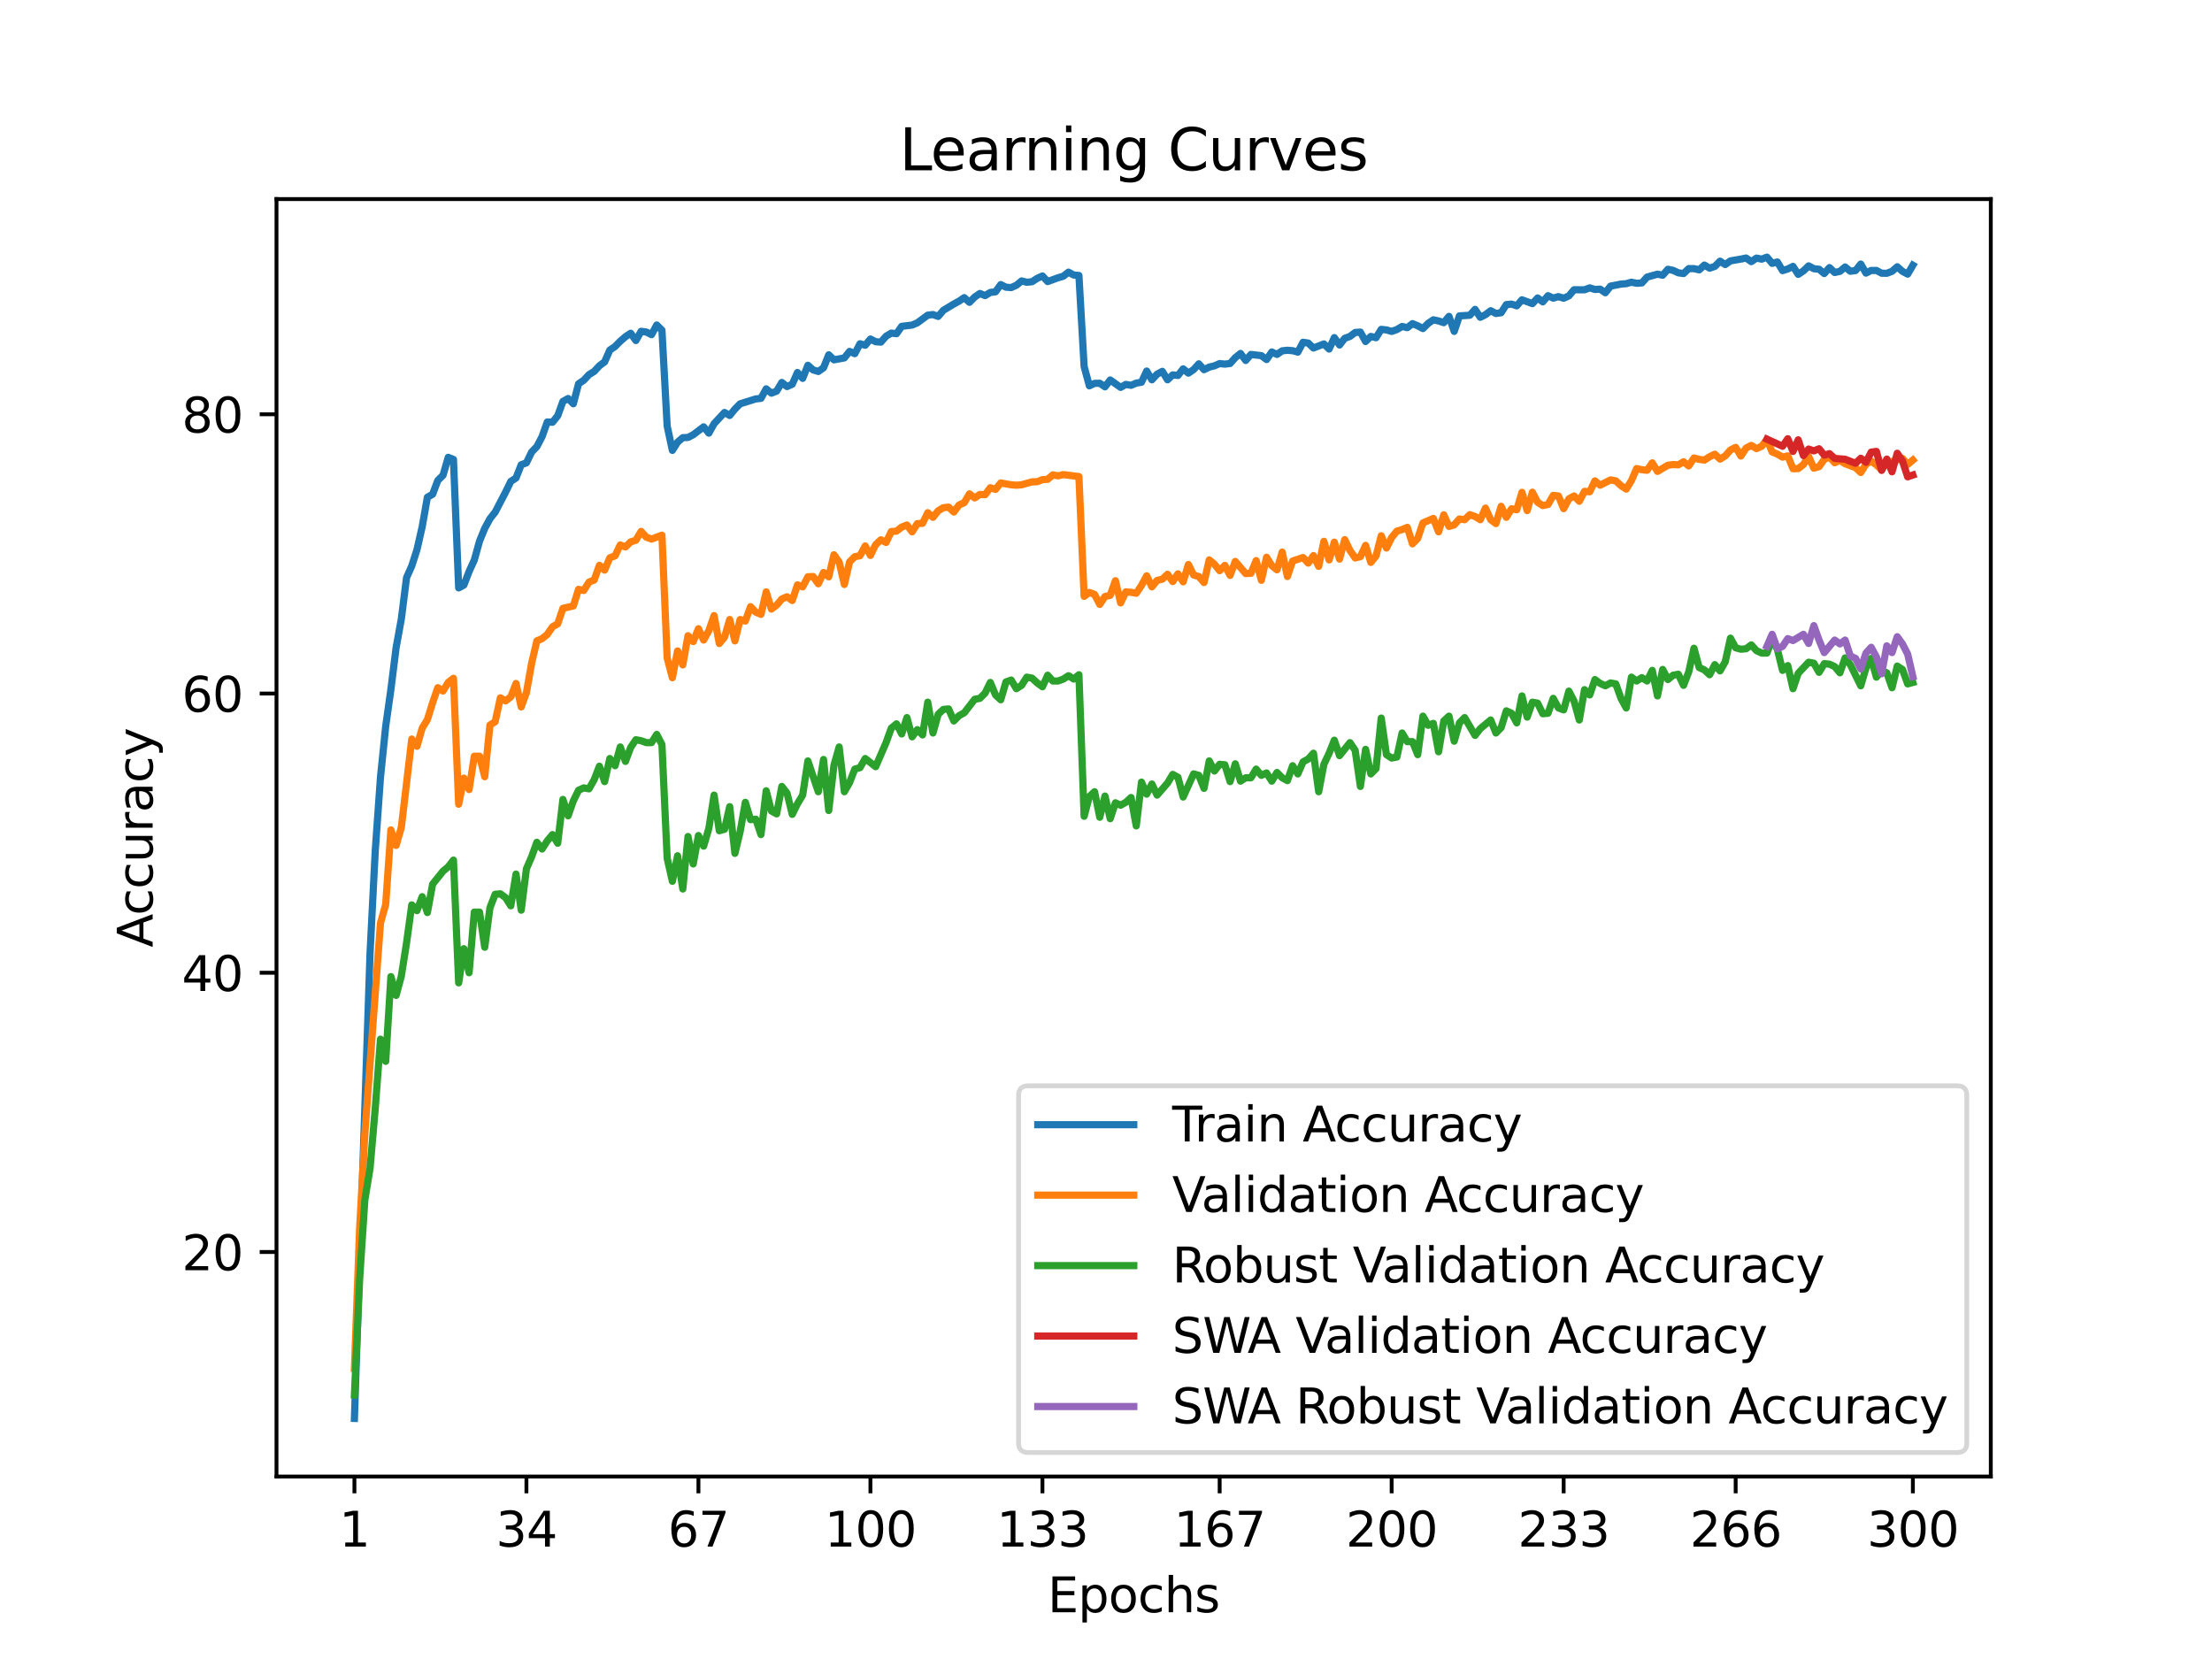 <?xml version="1.0" encoding="utf-8" standalone="no"?>
<!DOCTYPE svg PUBLIC "-//W3C//DTD SVG 1.1//EN"
  "http://www.w3.org/Graphics/SVG/1.1/DTD/svg11.dtd">
<svg xmlns:xlink="http://www.w3.org/1999/xlink" width="460.8pt" height="345.6pt" viewBox="0 0 460.8 345.6" xmlns="http://www.w3.org/2000/svg" version="1.1">
 <defs>
  <style type="text/css">*{stroke-linejoin: round; stroke-linecap: butt}</style>
 </defs>
 <g id="figure_1">
  <g id="patch_1">
   <path d="M 0 345.6 
L 460.8 345.6 
L 460.8 0 
L 0 0 
z
" style="fill: #ffffff"/>
  </g>
  <g id="axes_1">
   <g id="patch_2">
    <path d="M 57.6 307.584 
L 414.72 307.584 
L 414.72 41.472 
L 57.6 41.472 
z
" style="fill: #ffffff"/>
   </g>
   <g id="matplotlib.axis_1">
    <g id="xtick_1">
     <g id="line2d_1">
      <defs>
       <path id="m56756bbcc3" d="M 0 0 
L 0 3.5 
" style="stroke: #000000; stroke-width: 0.8"/>
      </defs>
      <g>
       <use xlink:href="#m56756bbcc3" x="73.833" y="307.584" style="stroke: #000000; stroke-width: 0.8"/>
      </g>
     </g>
     <g id="text_1">
      <!-- 1 -->
      <g transform="translate(70.651 322.182) scale(0.1 -0.1)">
       <defs>
        <path id="DejaVuSans-31" d="M 794 531 
L 1825 531 
L 1825 4091 
L 703 3866 
L 703 4441 
L 1819 4666 
L 2450 4666 
L 2450 531 
L 3481 531 
L 3481 0 
L 794 0 
L 794 531 
z
" transform="scale(0.016)"/>
       </defs>
       <use xlink:href="#DejaVuSans-31"/>
      </g>
     </g>
    </g>
    <g id="xtick_2">
     <g id="line2d_2">
      <g>
       <use xlink:href="#m56756bbcc3" x="109.664" y="307.584" style="stroke: #000000; stroke-width: 0.8"/>
      </g>
     </g>
     <g id="text_2">
      <!-- 34 -->
      <g transform="translate(103.302 322.182) scale(0.1 -0.1)">
       <defs>
        <path id="DejaVuSans-33" d="M 2597 2516 
Q 3050 2419 3304 2112 
Q 3559 1806 3559 1356 
Q 3559 666 3084 287 
Q 2609 -91 1734 -91 
Q 1441 -91 1130 -33 
Q 819 25 488 141 
L 488 750 
Q 750 597 1062 519 
Q 1375 441 1716 441 
Q 2309 441 2620 675 
Q 2931 909 2931 1356 
Q 2931 1769 2642 2001 
Q 2353 2234 1838 2234 
L 1294 2234 
L 1294 2753 
L 1863 2753 
Q 2328 2753 2575 2939 
Q 2822 3125 2822 3475 
Q 2822 3834 2567 4026 
Q 2313 4219 1838 4219 
Q 1578 4219 1281 4162 
Q 984 4106 628 3988 
L 628 4550 
Q 988 4650 1302 4700 
Q 1616 4750 1894 4750 
Q 2613 4750 3031 4423 
Q 3450 4097 3450 3541 
Q 3450 3153 3228 2886 
Q 3006 2619 2597 2516 
z
" transform="scale(0.016)"/>
        <path id="DejaVuSans-34" d="M 2419 4116 
L 825 1625 
L 2419 1625 
L 2419 4116 
z
M 2253 4666 
L 3047 4666 
L 3047 1625 
L 3713 1625 
L 3713 1100 
L 3047 1100 
L 3047 0 
L 2419 0 
L 2419 1100 
L 313 1100 
L 313 1709 
L 2253 4666 
z
" transform="scale(0.016)"/>
       </defs>
       <use xlink:href="#DejaVuSans-33"/>
       <use xlink:href="#DejaVuSans-34" x="63.623"/>
      </g>
     </g>
    </g>
    <g id="xtick_3">
     <g id="line2d_3">
      <g>
       <use xlink:href="#m56756bbcc3" x="145.496" y="307.584" style="stroke: #000000; stroke-width: 0.8"/>
      </g>
     </g>
     <g id="text_3">
      <!-- 67 -->
      <g transform="translate(139.133 322.182) scale(0.1 -0.1)">
       <defs>
        <path id="DejaVuSans-36" d="M 2113 2584 
Q 1688 2584 1439 2293 
Q 1191 2003 1191 1497 
Q 1191 994 1439 701 
Q 1688 409 2113 409 
Q 2538 409 2786 701 
Q 3034 994 3034 1497 
Q 3034 2003 2786 2293 
Q 2538 2584 2113 2584 
z
M 3366 4563 
L 3366 3988 
Q 3128 4100 2886 4159 
Q 2644 4219 2406 4219 
Q 1781 4219 1451 3797 
Q 1122 3375 1075 2522 
Q 1259 2794 1537 2939 
Q 1816 3084 2150 3084 
Q 2853 3084 3261 2657 
Q 3669 2231 3669 1497 
Q 3669 778 3244 343 
Q 2819 -91 2113 -91 
Q 1303 -91 875 529 
Q 447 1150 447 2328 
Q 447 3434 972 4092 
Q 1497 4750 2381 4750 
Q 2619 4750 2861 4703 
Q 3103 4656 3366 4563 
z
" transform="scale(0.016)"/>
        <path id="DejaVuSans-37" d="M 525 4666 
L 3525 4666 
L 3525 4397 
L 1831 0 
L 1172 0 
L 2766 4134 
L 525 4134 
L 525 4666 
z
" transform="scale(0.016)"/>
       </defs>
       <use xlink:href="#DejaVuSans-36"/>
       <use xlink:href="#DejaVuSans-37" x="63.623"/>
      </g>
     </g>
    </g>
    <g id="xtick_4">
     <g id="line2d_4">
      <g>
       <use xlink:href="#m56756bbcc3" x="181.327" y="307.584" style="stroke: #000000; stroke-width: 0.8"/>
      </g>
     </g>
     <g id="text_4">
      <!-- 100 -->
      <g transform="translate(171.783 322.182) scale(0.1 -0.1)">
       <defs>
        <path id="DejaVuSans-30" d="M 2034 4250 
Q 1547 4250 1301 3770 
Q 1056 3291 1056 2328 
Q 1056 1369 1301 889 
Q 1547 409 2034 409 
Q 2525 409 2770 889 
Q 3016 1369 3016 2328 
Q 3016 3291 2770 3770 
Q 2525 4250 2034 4250 
z
M 2034 4750 
Q 2819 4750 3233 4129 
Q 3647 3509 3647 2328 
Q 3647 1150 3233 529 
Q 2819 -91 2034 -91 
Q 1250 -91 836 529 
Q 422 1150 422 2328 
Q 422 3509 836 4129 
Q 1250 4750 2034 4750 
z
" transform="scale(0.016)"/>
       </defs>
       <use xlink:href="#DejaVuSans-31"/>
       <use xlink:href="#DejaVuSans-30" x="63.623"/>
       <use xlink:href="#DejaVuSans-30" x="127.246"/>
      </g>
     </g>
    </g>
    <g id="xtick_5">
     <g id="line2d_5">
      <g>
       <use xlink:href="#m56756bbcc3" x="217.158" y="307.584" style="stroke: #000000; stroke-width: 0.8"/>
      </g>
     </g>
     <g id="text_5">
      <!-- 133 -->
      <g transform="translate(207.615 322.182) scale(0.1 -0.1)">
       <use xlink:href="#DejaVuSans-31"/>
       <use xlink:href="#DejaVuSans-33" x="63.623"/>
       <use xlink:href="#DejaVuSans-33" x="127.246"/>
      </g>
     </g>
    </g>
    <g id="xtick_6">
     <g id="line2d_6">
      <g>
       <use xlink:href="#m56756bbcc3" x="254.076" y="307.584" style="stroke: #000000; stroke-width: 0.8"/>
      </g>
     </g>
     <g id="text_6">
      <!-- 167 -->
      <g transform="translate(244.532 322.182) scale(0.1 -0.1)">
       <use xlink:href="#DejaVuSans-31"/>
       <use xlink:href="#DejaVuSans-36" x="63.623"/>
       <use xlink:href="#DejaVuSans-37" x="127.246"/>
      </g>
     </g>
    </g>
    <g id="xtick_7">
     <g id="line2d_7">
      <g>
       <use xlink:href="#m56756bbcc3" x="289.907" y="307.584" style="stroke: #000000; stroke-width: 0.8"/>
      </g>
     </g>
     <g id="text_7">
      <!-- 200 -->
      <g transform="translate(280.363 322.182) scale(0.1 -0.1)">
       <defs>
        <path id="DejaVuSans-32" d="M 1228 531 
L 3431 531 
L 3431 0 
L 469 0 
L 469 531 
Q 828 903 1448 1529 
Q 2069 2156 2228 2338 
Q 2531 2678 2651 2914 
Q 2772 3150 2772 3378 
Q 2772 3750 2511 3984 
Q 2250 4219 1831 4219 
Q 1534 4219 1204 4116 
Q 875 4013 500 3803 
L 500 4441 
Q 881 4594 1212 4672 
Q 1544 4750 1819 4750 
Q 2544 4750 2975 4387 
Q 3406 4025 3406 3419 
Q 3406 3131 3298 2873 
Q 3191 2616 2906 2266 
Q 2828 2175 2409 1742 
Q 1991 1309 1228 531 
z
" transform="scale(0.016)"/>
       </defs>
       <use xlink:href="#DejaVuSans-32"/>
       <use xlink:href="#DejaVuSans-30" x="63.623"/>
       <use xlink:href="#DejaVuSans-30" x="127.246"/>
      </g>
     </g>
    </g>
    <g id="xtick_8">
     <g id="line2d_8">
      <g>
       <use xlink:href="#m56756bbcc3" x="325.739" y="307.584" style="stroke: #000000; stroke-width: 0.8"/>
      </g>
     </g>
     <g id="text_8">
      <!-- 233 -->
      <g transform="translate(316.195 322.182) scale(0.1 -0.1)">
       <use xlink:href="#DejaVuSans-32"/>
       <use xlink:href="#DejaVuSans-33" x="63.623"/>
       <use xlink:href="#DejaVuSans-33" x="127.246"/>
      </g>
     </g>
    </g>
    <g id="xtick_9">
     <g id="line2d_9">
      <g>
       <use xlink:href="#m56756bbcc3" x="361.57" y="307.584" style="stroke: #000000; stroke-width: 0.8"/>
      </g>
     </g>
     <g id="text_9">
      <!-- 266 -->
      <g transform="translate(352.026 322.182) scale(0.1 -0.1)">
       <use xlink:href="#DejaVuSans-32"/>
       <use xlink:href="#DejaVuSans-36" x="63.623"/>
       <use xlink:href="#DejaVuSans-36" x="127.246"/>
      </g>
     </g>
    </g>
    <g id="xtick_10">
     <g id="line2d_10">
      <g>
       <use xlink:href="#m56756bbcc3" x="398.487" y="307.584" style="stroke: #000000; stroke-width: 0.8"/>
      </g>
     </g>
     <g id="text_10">
      <!-- 300 -->
      <g transform="translate(388.944 322.182) scale(0.1 -0.1)">
       <use xlink:href="#DejaVuSans-33"/>
       <use xlink:href="#DejaVuSans-30" x="63.623"/>
       <use xlink:href="#DejaVuSans-30" x="127.246"/>
      </g>
     </g>
    </g>
    <g id="text_11">
     <!-- Epochs -->
     <g transform="translate(218.244 335.861) scale(0.1 -0.1)">
      <defs>
       <path id="DejaVuSans-45" d="M 628 4666 
L 3578 4666 
L 3578 4134 
L 1259 4134 
L 1259 2753 
L 3481 2753 
L 3481 2222 
L 1259 2222 
L 1259 531 
L 3634 531 
L 3634 0 
L 628 0 
L 628 4666 
z
" transform="scale(0.016)"/>
       <path id="DejaVuSans-70" d="M 1159 525 
L 1159 -1331 
L 581 -1331 
L 581 3500 
L 1159 3500 
L 1159 2969 
Q 1341 3281 1617 3432 
Q 1894 3584 2278 3584 
Q 2916 3584 3314 3078 
Q 3713 2572 3713 1747 
Q 3713 922 3314 415 
Q 2916 -91 2278 -91 
Q 1894 -91 1617 61 
Q 1341 213 1159 525 
z
M 3116 1747 
Q 3116 2381 2855 2742 
Q 2594 3103 2138 3103 
Q 1681 3103 1420 2742 
Q 1159 2381 1159 1747 
Q 1159 1113 1420 752 
Q 1681 391 2138 391 
Q 2594 391 2855 752 
Q 3116 1113 3116 1747 
z
" transform="scale(0.016)"/>
       <path id="DejaVuSans-6f" d="M 1959 3097 
Q 1497 3097 1228 2736 
Q 959 2375 959 1747 
Q 959 1119 1226 758 
Q 1494 397 1959 397 
Q 2419 397 2687 759 
Q 2956 1122 2956 1747 
Q 2956 2369 2687 2733 
Q 2419 3097 1959 3097 
z
M 1959 3584 
Q 2709 3584 3137 3096 
Q 3566 2609 3566 1747 
Q 3566 888 3137 398 
Q 2709 -91 1959 -91 
Q 1206 -91 779 398 
Q 353 888 353 1747 
Q 353 2609 779 3096 
Q 1206 3584 1959 3584 
z
" transform="scale(0.016)"/>
       <path id="DejaVuSans-63" d="M 3122 3366 
L 3122 2828 
Q 2878 2963 2633 3030 
Q 2388 3097 2138 3097 
Q 1578 3097 1268 2742 
Q 959 2388 959 1747 
Q 959 1106 1268 751 
Q 1578 397 2138 397 
Q 2388 397 2633 464 
Q 2878 531 3122 666 
L 3122 134 
Q 2881 22 2623 -34 
Q 2366 -91 2075 -91 
Q 1284 -91 818 406 
Q 353 903 353 1747 
Q 353 2603 823 3093 
Q 1294 3584 2113 3584 
Q 2378 3584 2631 3529 
Q 2884 3475 3122 3366 
z
" transform="scale(0.016)"/>
       <path id="DejaVuSans-68" d="M 3513 2113 
L 3513 0 
L 2938 0 
L 2938 2094 
Q 2938 2591 2744 2837 
Q 2550 3084 2163 3084 
Q 1697 3084 1428 2787 
Q 1159 2491 1159 1978 
L 1159 0 
L 581 0 
L 581 4863 
L 1159 4863 
L 1159 2956 
Q 1366 3272 1645 3428 
Q 1925 3584 2291 3584 
Q 2894 3584 3203 3211 
Q 3513 2838 3513 2113 
z
" transform="scale(0.016)"/>
       <path id="DejaVuSans-73" d="M 2834 3397 
L 2834 2853 
Q 2591 2978 2328 3040 
Q 2066 3103 1784 3103 
Q 1356 3103 1142 2972 
Q 928 2841 928 2578 
Q 928 2378 1081 2264 
Q 1234 2150 1697 2047 
L 1894 2003 
Q 2506 1872 2764 1633 
Q 3022 1394 3022 966 
Q 3022 478 2636 193 
Q 2250 -91 1575 -91 
Q 1294 -91 989 -36 
Q 684 19 347 128 
L 347 722 
Q 666 556 975 473 
Q 1284 391 1588 391 
Q 1994 391 2212 530 
Q 2431 669 2431 922 
Q 2431 1156 2273 1281 
Q 2116 1406 1581 1522 
L 1381 1569 
Q 847 1681 609 1914 
Q 372 2147 372 2553 
Q 372 3047 722 3315 
Q 1072 3584 1716 3584 
Q 2034 3584 2315 3537 
Q 2597 3491 2834 3397 
z
" transform="scale(0.016)"/>
      </defs>
      <use xlink:href="#DejaVuSans-45"/>
      <use xlink:href="#DejaVuSans-70" x="63.184"/>
      <use xlink:href="#DejaVuSans-6f" x="126.66"/>
      <use xlink:href="#DejaVuSans-63" x="187.842"/>
      <use xlink:href="#DejaVuSans-68" x="242.822"/>
      <use xlink:href="#DejaVuSans-73" x="306.201"/>
     </g>
    </g>
   </g>
   <g id="matplotlib.axis_2">
    <g id="ytick_1">
     <g id="line2d_11">
      <defs>
       <path id="m95bc3890e1" d="M 0 0 
L -3.5 0 
" style="stroke: #000000; stroke-width: 0.8"/>
      </defs>
      <g>
       <use xlink:href="#m95bc3890e1" x="57.6" y="260.812" style="stroke: #000000; stroke-width: 0.8"/>
      </g>
     </g>
     <g id="text_12">
      <!-- 20 -->
      <g transform="translate(37.875 264.611) scale(0.1 -0.1)">
       <use xlink:href="#DejaVuSans-32"/>
       <use xlink:href="#DejaVuSans-30" x="63.623"/>
      </g>
     </g>
    </g>
    <g id="ytick_2">
     <g id="line2d_12">
      <g>
       <use xlink:href="#m95bc3890e1" x="57.6" y="202.642" style="stroke: #000000; stroke-width: 0.8"/>
      </g>
     </g>
     <g id="text_13">
      <!-- 40 -->
      <g transform="translate(37.875 206.441) scale(0.1 -0.1)">
       <use xlink:href="#DejaVuSans-34"/>
       <use xlink:href="#DejaVuSans-30" x="63.623"/>
      </g>
     </g>
    </g>
    <g id="ytick_3">
     <g id="line2d_13">
      <g>
       <use xlink:href="#m95bc3890e1" x="57.6" y="144.473" style="stroke: #000000; stroke-width: 0.8"/>
      </g>
     </g>
     <g id="text_14">
      <!-- 60 -->
      <g transform="translate(37.875 148.272) scale(0.1 -0.1)">
       <use xlink:href="#DejaVuSans-36"/>
       <use xlink:href="#DejaVuSans-30" x="63.623"/>
      </g>
     </g>
    </g>
    <g id="ytick_4">
     <g id="line2d_14">
      <g>
       <use xlink:href="#m95bc3890e1" x="57.6" y="86.303" style="stroke: #000000; stroke-width: 0.8"/>
      </g>
     </g>
     <g id="text_15">
      <!-- 80 -->
      <g transform="translate(37.875 90.102) scale(0.1 -0.1)">
       <defs>
        <path id="DejaVuSans-38" d="M 2034 2216 
Q 1584 2216 1326 1975 
Q 1069 1734 1069 1313 
Q 1069 891 1326 650 
Q 1584 409 2034 409 
Q 2484 409 2743 651 
Q 3003 894 3003 1313 
Q 3003 1734 2745 1975 
Q 2488 2216 2034 2216 
z
M 1403 2484 
Q 997 2584 770 2862 
Q 544 3141 544 3541 
Q 544 4100 942 4425 
Q 1341 4750 2034 4750 
Q 2731 4750 3128 4425 
Q 3525 4100 3525 3541 
Q 3525 3141 3298 2862 
Q 3072 2584 2669 2484 
Q 3125 2378 3379 2068 
Q 3634 1759 3634 1313 
Q 3634 634 3220 271 
Q 2806 -91 2034 -91 
Q 1263 -91 848 271 
Q 434 634 434 1313 
Q 434 1759 690 2068 
Q 947 2378 1403 2484 
z
M 1172 3481 
Q 1172 3119 1398 2916 
Q 1625 2713 2034 2713 
Q 2441 2713 2670 2916 
Q 2900 3119 2900 3481 
Q 2900 3844 2670 4047 
Q 2441 4250 2034 4250 
Q 1625 4250 1398 4047 
Q 1172 3844 1172 3481 
z
" transform="scale(0.016)"/>
       </defs>
       <use xlink:href="#DejaVuSans-38"/>
       <use xlink:href="#DejaVuSans-30" x="63.623"/>
      </g>
     </g>
    </g>
    <g id="text_16">
     <!-- Accuracy -->
     <g transform="translate(31.795 197.356) rotate(-90) scale(0.1 -0.1)">
      <defs>
       <path id="DejaVuSans-41" d="M 2188 4044 
L 1331 1722 
L 3047 1722 
L 2188 4044 
z
M 1831 4666 
L 2547 4666 
L 4325 0 
L 3669 0 
L 3244 1197 
L 1141 1197 
L 716 0 
L 50 0 
L 1831 4666 
z
" transform="scale(0.016)"/>
       <path id="DejaVuSans-75" d="M 544 1381 
L 544 3500 
L 1119 3500 
L 1119 1403 
Q 1119 906 1312 657 
Q 1506 409 1894 409 
Q 2359 409 2629 706 
Q 2900 1003 2900 1516 
L 2900 3500 
L 3475 3500 
L 3475 0 
L 2900 0 
L 2900 538 
Q 2691 219 2414 64 
Q 2138 -91 1772 -91 
Q 1169 -91 856 284 
Q 544 659 544 1381 
z
M 1991 3584 
L 1991 3584 
z
" transform="scale(0.016)"/>
       <path id="DejaVuSans-72" d="M 2631 2963 
Q 2534 3019 2420 3045 
Q 2306 3072 2169 3072 
Q 1681 3072 1420 2755 
Q 1159 2438 1159 1844 
L 1159 0 
L 581 0 
L 581 3500 
L 1159 3500 
L 1159 2956 
Q 1341 3275 1631 3429 
Q 1922 3584 2338 3584 
Q 2397 3584 2469 3576 
Q 2541 3569 2628 3553 
L 2631 2963 
z
" transform="scale(0.016)"/>
       <path id="DejaVuSans-61" d="M 2194 1759 
Q 1497 1759 1228 1600 
Q 959 1441 959 1056 
Q 959 750 1161 570 
Q 1363 391 1709 391 
Q 2188 391 2477 730 
Q 2766 1069 2766 1631 
L 2766 1759 
L 2194 1759 
z
M 3341 1997 
L 3341 0 
L 2766 0 
L 2766 531 
Q 2569 213 2275 61 
Q 1981 -91 1556 -91 
Q 1019 -91 701 211 
Q 384 513 384 1019 
Q 384 1609 779 1909 
Q 1175 2209 1959 2209 
L 2766 2209 
L 2766 2266 
Q 2766 2663 2505 2880 
Q 2244 3097 1772 3097 
Q 1472 3097 1187 3025 
Q 903 2953 641 2809 
L 641 3341 
Q 956 3463 1253 3523 
Q 1550 3584 1831 3584 
Q 2591 3584 2966 3190 
Q 3341 2797 3341 1997 
z
" transform="scale(0.016)"/>
       <path id="DejaVuSans-79" d="M 2059 -325 
Q 1816 -950 1584 -1140 
Q 1353 -1331 966 -1331 
L 506 -1331 
L 506 -850 
L 844 -850 
Q 1081 -850 1212 -737 
Q 1344 -625 1503 -206 
L 1606 56 
L 191 3500 
L 800 3500 
L 1894 763 
L 2988 3500 
L 3597 3500 
L 2059 -325 
z
" transform="scale(0.016)"/>
      </defs>
      <use xlink:href="#DejaVuSans-41"/>
      <use xlink:href="#DejaVuSans-63" x="66.658"/>
      <use xlink:href="#DejaVuSans-63" x="121.639"/>
      <use xlink:href="#DejaVuSans-75" x="176.619"/>
      <use xlink:href="#DejaVuSans-72" x="239.998"/>
      <use xlink:href="#DejaVuSans-61" x="281.111"/>
      <use xlink:href="#DejaVuSans-63" x="342.391"/>
      <use xlink:href="#DejaVuSans-79" x="397.371"/>
     </g>
    </g>
   </g>
   <g id="line2d_15">
    <path d="M 73.833 295.488 
L 77.09 198.49 
L 78.176 177.157 
L 79.262 161.938 
L 80.348 151.307 
L 81.433 143.607 
L 82.519 134.911 
L 83.605 128.941 
L 84.691 120.339 
L 85.777 117.896 
L 86.862 114.508 
L 87.948 109.745 
L 89.034 103.579 
L 90.12 102.961 
L 91.206 100.082 
L 92.291 99.006 
L 93.377 95.268 
L 94.463 95.712 
L 95.549 122.47 
L 96.635 121.881 
L 97.72 119.052 
L 98.806 116.66 
L 99.892 112.734 
L 100.978 110.072 
L 102.064 108.058 
L 103.149 106.691 
L 105.321 102.518 
L 106.407 100.293 
L 107.493 99.573 
L 108.578 96.817 
L 109.664 96.417 
L 110.75 94.163 
L 111.836 93.043 
L 112.922 90.964 
L 114.007 87.91 
L 115.093 87.961 
L 116.179 86.616 
L 117.265 83.62 
L 118.351 83.016 
L 119.436 84.114 
L 120.522 79.955 
L 121.608 79.214 
L 122.694 78.043 
L 123.78 77.374 
L 124.865 76.196 
L 125.951 75.389 
L 127.037 72.924 
L 128.123 72.19 
L 129.209 71.084 
L 130.294 70.146 
L 131.38 69.419 
L 132.466 70.939 
L 133.552 69.019 
L 134.638 69.172 
L 135.723 69.717 
L 136.809 67.703 
L 137.895 68.787 
L 138.981 88.739 
L 140.067 93.821 
L 141.152 92.105 
L 142.238 91.175 
L 143.324 91.131 
L 144.41 90.564 
L 146.581 88.921 
L 147.667 90.229 
L 148.753 88.266 
L 150.925 85.925 
L 152.01 86.55 
L 153.096 85.22 
L 154.182 84.122 
L 157.439 83.104 
L 158.525 82.98 
L 159.611 81.002 
L 160.697 81.904 
L 161.783 81.482 
L 162.868 79.672 
L 163.954 80.53 
L 165.04 80.042 
L 166.126 77.599 
L 167.212 78.821 
L 168.297 76.094 
L 169.383 77.061 
L 170.469 77.388 
L 171.555 76.618 
L 172.641 73.913 
L 173.726 74.96 
L 175.898 74.56 
L 176.984 73.208 
L 178.07 73.673 
L 179.155 71.608 
L 180.241 71.921 
L 181.327 70.626 
L 182.413 71.186 
L 183.499 71.273 
L 184.584 70.037 
L 185.67 69.39 
L 186.756 69.521 
L 187.842 67.98 
L 190.013 67.718 
L 191.099 67.252 
L 193.271 65.653 
L 194.357 65.529 
L 195.442 65.914 
L 196.528 64.635 
L 198.7 63.333 
L 199.786 62.737 
L 200.871 62.003 
L 201.957 62.984 
L 203.043 61.879 
L 204.129 61.137 
L 205.215 61.581 
L 206.3 60.919 
L 207.386 60.788 
L 208.472 59.283 
L 209.558 59.829 
L 210.644 59.908 
L 211.729 59.429 
L 212.815 58.527 
L 213.901 58.803 
L 214.987 58.687 
L 216.073 57.982 
L 217.158 57.487 
L 218.244 58.658 
L 220.416 57.858 
L 221.502 57.545 
L 222.587 56.695 
L 223.673 57.291 
L 224.759 57.378 
L 225.845 76.37 
L 226.931 80.377 
L 228.016 79.861 
L 229.102 79.839 
L 230.188 80.58 
L 231.274 79.155 
L 233.445 80.697 
L 234.531 80.079 
L 235.617 80.268 
L 236.703 79.81 
L 237.789 79.628 
L 238.875 77.294 
L 239.96 79.119 
L 241.046 77.948 
L 242.132 77.359 
L 243.218 79.119 
L 244.304 78.094 
L 245.389 78.217 
L 246.475 76.836 
L 247.561 77.73 
L 248.647 76.996 
L 249.733 75.796 
L 250.818 77.01 
L 251.904 76.472 
L 252.99 76.211 
L 254.076 75.738 
L 255.162 75.854 
L 256.247 75.723 
L 257.333 74.502 
L 258.419 73.629 
L 259.505 75.091 
L 260.591 73.84 
L 262.762 74.087 
L 263.848 74.902 
L 264.934 73.324 
L 266.02 73.833 
L 267.105 73.084 
L 268.191 72.968 
L 269.277 73.055 
L 270.363 73.353 
L 271.449 71.302 
L 272.534 71.47 
L 273.62 72.495 
L 275.792 71.651 
L 276.878 72.713 
L 277.963 70.328 
L 279.049 71.87 
L 280.135 70.474 
L 281.221 70.088 
L 282.307 69.259 
L 283.392 69.179 
L 284.478 71.142 
L 285.564 70.081 
L 286.65 70.35 
L 287.736 68.612 
L 288.821 68.728 
L 289.907 69.041 
L 290.993 68.656 
L 292.079 68.009 
L 293.165 68.256 
L 294.25 67.42 
L 295.336 67.87 
L 296.422 68.445 
L 297.508 67.369 
L 298.594 66.62 
L 299.679 66.86 
L 300.765 67.216 
L 301.851 65.907 
L 302.937 69.034 
L 304.023 65.805 
L 306.194 65.667 
L 307.28 64.453 
L 308.366 66.096 
L 309.452 65.551 
L 310.537 64.729 
L 311.623 65.304 
L 312.709 65.151 
L 313.795 63.457 
L 314.881 63.348 
L 315.966 63.711 
L 317.052 62.453 
L 319.224 63.253 
L 320.31 62.075 
L 321.395 62.882 
L 322.481 61.595 
L 323.567 62.112 
L 324.653 61.792 
L 325.739 62.126 
L 326.824 61.639 
L 327.91 60.359 
L 330.082 60.374 
L 331.168 59.967 
L 332.253 60.301 
L 333.339 60.236 
L 334.425 60.985 
L 335.511 59.603 
L 337.682 59.181 
L 338.768 59.094 
L 339.854 58.789 
L 340.94 59.014 
L 342.026 58.941 
L 343.111 57.727 
L 345.283 57.116 
L 346.369 57.334 
L 347.455 56.098 
L 348.54 56.324 
L 349.626 56.833 
L 350.712 56.985 
L 351.798 55.953 
L 352.884 55.96 
L 353.969 56.215 
L 355.055 55.219 
L 356.141 55.866 
L 357.227 55.502 
L 358.313 54.404 
L 359.398 55.109 
L 360.484 54.346 
L 362.656 53.975 
L 363.742 53.75 
L 364.827 54.506 
L 365.913 53.764 
L 366.999 53.982 
L 368.085 53.568 
L 369.171 54.862 
L 370.256 54.579 
L 371.342 56.375 
L 372.428 56.033 
L 373.514 55.495 
L 374.6 57.153 
L 375.685 56.433 
L 376.771 55.386 
L 377.857 55.982 
L 378.943 56.084 
L 380.029 56.985 
L 381.114 55.749 
L 382.2 56.767 
L 383.286 56.527 
L 384.372 55.618 
L 385.458 56.506 
L 386.543 56.36 
L 387.629 55.008 
L 388.715 56.891 
L 389.801 56.338 
L 390.887 56.338 
L 391.972 56.913 
L 393.058 56.935 
L 394.144 56.52 
L 395.23 55.575 
L 396.316 56.527 
L 397.401 57.102 
L 398.487 55.255 
L 398.487 55.255 
" clip-path="url(#p7877bbaf34)" style="fill: none; stroke: #1f77b4; stroke-width: 1.5; stroke-linecap: square"/>
   </g>
   <g id="line2d_16">
    <path d="M 73.833 285.068 
L 74.919 255.925 
L 76.004 236.177 
L 79.262 192.288 
L 80.348 188.42 
L 81.433 172.888 
L 82.519 176.117 
L 83.605 172.365 
L 85.777 153.954 
L 86.862 155.467 
L 87.948 151.686 
L 89.034 149.911 
L 90.12 146.392 
L 91.206 143.251 
L 92.291 143.949 
L 93.377 142.146 
L 94.463 141.302 
L 95.549 167.537 
L 96.635 162.098 
L 97.72 164.483 
L 98.806 157.532 
L 99.892 157.532 
L 100.978 161.807 
L 102.064 151.046 
L 103.149 150.348 
L 104.235 145.374 
L 105.321 146.014 
L 106.407 145.171 
L 107.493 142.378 
L 108.578 147.265 
L 109.664 144.269 
L 110.75 138.161 
L 111.836 133.508 
L 112.922 133.042 
L 114.007 132.17 
L 115.093 130.57 
L 116.179 129.959 
L 117.265 126.731 
L 119.436 126.236 
L 120.522 122.775 
L 121.608 123.008 
L 122.694 121.263 
L 123.78 120.827 
L 124.865 117.773 
L 125.951 118.762 
L 127.037 116.202 
L 128.123 115.795 
L 129.209 113.526 
L 130.294 113.933 
L 131.38 112.886 
L 132.466 112.537 
L 133.552 110.705 
L 134.638 111.898 
L 135.723 112.305 
L 137.895 111.49 
L 138.981 137.056 
L 140.067 141.186 
L 141.152 135.602 
L 142.238 138.51 
L 143.324 132.431 
L 144.41 133.653 
L 145.496 130.977 
L 146.581 133.333 
L 147.667 131.384 
L 148.753 128.243 
L 149.839 134.06 
L 150.925 132.751 
L 152.01 129.058 
L 153.096 133.508 
L 154.182 129.058 
L 155.268 129.378 
L 156.354 126.382 
L 157.439 127.516 
L 158.525 127.981 
L 159.611 123.299 
L 160.697 126.876 
L 161.783 126.062 
L 162.868 124.782 
L 163.954 124.317 
L 165.04 125.102 
L 166.126 121.845 
L 167.212 122.252 
L 168.297 120.158 
L 169.383 120.099 
L 170.469 121.612 
L 171.555 119.256 
L 172.641 120.158 
L 173.726 115.562 
L 174.812 117.104 
L 175.898 121.757 
L 176.984 117.046 
L 178.07 115.969 
L 179.155 115.766 
L 180.241 113.73 
L 181.327 115.708 
L 182.413 113.468 
L 183.499 112.45 
L 184.584 113.003 
L 185.67 110.734 
L 186.756 110.647 
L 187.842 109.803 
L 188.928 109.367 
L 190.013 110.792 
L 191.099 109.076 
L 192.185 109.018 
L 193.271 106.808 
L 194.357 107.768 
L 195.442 106.401 
L 196.528 105.761 
L 197.614 105.644 
L 198.7 106.662 
L 199.786 105.208 
L 200.871 104.714 
L 201.957 102.881 
L 203.043 103.725 
L 204.129 102.998 
L 205.215 103.056 
L 206.3 101.602 
L 207.386 101.951 
L 208.472 100.613 
L 210.644 100.991 
L 211.729 101.078 
L 212.815 100.991 
L 214.987 100.38 
L 216.073 100.351 
L 217.158 99.915 
L 218.244 99.856 
L 219.33 98.926 
L 220.416 99.129 
L 221.502 98.868 
L 224.759 99.275 
L 225.845 124.229 
L 226.931 123.415 
L 228.016 123.822 
L 229.102 125.916 
L 230.188 124.259 
L 231.274 124.026 
L 232.36 120.972 
L 233.445 125.596 
L 234.531 123.299 
L 235.617 123.386 
L 236.703 123.59 
L 237.789 121.961 
L 238.875 119.954 
L 239.96 122.252 
L 241.046 120.914 
L 242.132 120.652 
L 243.218 119.634 
L 244.304 121.147 
L 245.389 119.547 
L 246.475 121.205 
L 247.561 117.598 
L 248.647 119.78 
L 249.733 120.099 
L 250.818 121.35 
L 251.904 116.638 
L 252.99 117.54 
L 254.076 118.878 
L 255.162 117.773 
L 256.247 119.867 
L 257.333 116.958 
L 259.505 119.489 
L 260.591 119.431 
L 261.676 116.784 
L 262.762 120.885 
L 263.848 116.086 
L 264.934 117.831 
L 266.02 118.703 
L 267.105 115.01 
L 268.191 120.099 
L 269.277 116.871 
L 271.449 116.144 
L 272.534 117.307 
L 273.62 115.737 
L 274.706 117.976 
L 275.792 112.77 
L 276.878 116.638 
L 277.963 112.945 
L 279.049 116.464 
L 280.135 112.421 
L 281.221 114.661 
L 282.307 116.231 
L 283.392 115.969 
L 284.478 113.614 
L 285.564 117.162 
L 286.65 115.824 
L 287.736 111.607 
L 288.821 114.166 
L 289.907 111.985 
L 290.993 110.647 
L 292.079 110.327 
L 293.165 109.862 
L 294.25 113.294 
L 295.336 112.159 
L 296.422 108.931 
L 298.594 108 
L 299.679 110.792 
L 300.765 107.244 
L 301.851 109.658 
L 302.937 109.338 
L 304.023 108.117 
L 305.108 108.262 
L 306.194 107.215 
L 307.28 107.593 
L 308.366 108.262 
L 309.452 105.848 
L 310.537 108.262 
L 311.623 109.076 
L 312.709 105.47 
L 313.795 107.768 
L 314.881 105.993 
L 315.966 106.197 
L 317.052 102.561 
L 318.138 106.371 
L 319.224 102.532 
L 320.31 104.626 
L 321.395 105.324 
L 322.481 105.092 
L 323.567 103.201 
L 324.653 103.318 
L 325.739 105.964 
L 326.824 103.928 
L 327.91 103.318 
L 328.996 104.423 
L 330.082 102.358 
L 331.168 102.445 
L 332.253 100.176 
L 333.339 101.078 
L 335.511 99.973 
L 336.597 100.176 
L 337.682 101.165 
L 338.768 101.892 
L 339.854 100.118 
L 340.94 97.617 
L 342.026 97.85 
L 343.111 97.966 
L 344.197 96.424 
L 345.283 98.199 
L 347.455 96.919 
L 348.54 96.773 
L 349.626 96.832 
L 350.712 96.192 
L 351.798 97.064 
L 352.884 95.406 
L 353.969 95.697 
L 355.055 95.843 
L 356.141 95.145 
L 357.227 94.621 
L 358.313 95.639 
L 359.398 94.97 
L 360.484 93.749 
L 361.57 93.196 
L 362.656 94.999 
L 363.742 93.341 
L 364.827 92.789 
L 365.913 93.458 
L 366.999 92.963 
L 368.085 91.538 
L 369.171 94.156 
L 370.256 94.592 
L 371.342 95.232 
L 372.428 94.97 
L 373.514 97.646 
L 374.6 97.617 
L 375.685 96.773 
L 376.771 95.087 
L 377.857 97.53 
L 378.943 97.21 
L 380.029 95.697 
L 381.114 95.203 
L 382.2 96.395 
L 383.286 95.901 
L 384.372 96.599 
L 386.543 97.413 
L 387.629 98.431 
L 388.715 96.715 
L 389.801 96.046 
L 390.887 96.861 
L 391.972 97.85 
L 393.058 96.25 
L 394.144 96.134 
L 396.316 95.494 
L 397.401 96.744 
L 398.487 95.843 
L 398.487 95.843 
" clip-path="url(#p7877bbaf34)" style="fill: none; stroke: #ff7f0e; stroke-width: 1.5; stroke-linecap: square"/>
   </g>
   <g id="line2d_17">
    <path d="M 73.833 290.598 
L 74.919 266.528 
L 76.004 249.98 
L 77.09 243.361 
L 78.176 230.824 
L 79.262 216.482 
L 80.348 221.096 
L 81.433 203.444 
L 82.519 207.356 
L 83.605 203.344 
L 84.691 196.424 
L 85.777 188.501 
L 86.862 189.704 
L 87.948 186.796 
L 89.034 190.106 
L 90.12 184.188 
L 92.291 181.48 
L 93.377 180.578 
L 94.463 179.174 
L 95.549 204.748 
L 96.635 197.627 
L 97.72 202.642 
L 98.806 190.005 
L 99.892 190.005 
L 100.978 197.327 
L 102.064 189.103 
L 103.149 186.294 
L 104.235 186.194 
L 105.321 186.996 
L 106.407 188.701 
L 107.493 182.082 
L 108.578 189.604 
L 109.664 180.979 
L 110.75 178.472 
L 111.836 175.463 
L 112.922 176.867 
L 114.007 175.162 
L 115.093 173.858 
L 116.179 175.663 
L 117.265 166.537 
L 118.351 169.947 
L 119.436 166.838 
L 120.522 164.631 
L 121.608 164.13 
L 122.694 164.33 
L 123.78 162.425 
L 124.865 159.617 
L 125.951 162.826 
L 127.037 158.012 
L 128.123 159.516 
L 129.209 155.605 
L 130.294 158.614 
L 131.38 155.705 
L 132.466 154.101 
L 133.552 154.301 
L 134.638 154.702 
L 135.723 154.702 
L 136.809 152.997 
L 137.895 155.103 
L 138.981 178.772 
L 140.067 183.587 
L 141.152 178.271 
L 142.238 185.191 
L 143.324 174.259 
L 144.41 179.976 
L 145.496 174.059 
L 146.581 176.265 
L 147.667 172.554 
L 148.753 165.634 
L 149.839 173.056 
L 150.925 172.755 
L 152.01 168.041 
L 153.096 177.77 
L 154.182 173.256 
L 155.268 167.139 
L 156.354 170.749 
L 157.439 170.649 
L 158.525 173.858 
L 159.611 164.732 
L 160.697 168.944 
L 161.783 169.546 
L 162.868 163.829 
L 163.954 165.233 
L 165.04 169.646 
L 166.126 167.439 
L 167.212 165.634 
L 168.297 158.513 
L 170.469 164.932 
L 171.555 158.213 
L 172.641 168.844 
L 173.726 159.416 
L 174.812 155.605 
L 175.898 164.932 
L 176.984 163.027 
L 178.07 160.218 
L 179.155 159.918 
L 180.241 158.012 
L 182.413 159.717 
L 184.584 154.702 
L 185.67 151.694 
L 186.756 150.791 
L 187.842 152.897 
L 188.928 149.487 
L 190.013 153.499 
L 191.099 151.994 
L 192.185 153.098 
L 193.271 146.278 
L 194.357 152.696 
L 195.442 148.785 
L 196.528 147.782 
L 197.614 147.682 
L 198.7 150.189 
L 199.786 149.086 
L 200.871 148.484 
L 203.043 145.676 
L 204.129 145.475 
L 205.215 144.372 
L 206.3 142.166 
L 207.386 144.773 
L 208.472 145.776 
L 209.558 142.065 
L 210.644 141.664 
L 211.729 143.47 
L 212.815 142.768 
L 213.901 141.063 
L 214.987 141.263 
L 216.073 142.266 
L 217.158 143.068 
L 218.244 140.661 
L 219.33 141.865 
L 220.416 141.865 
L 221.502 141.464 
L 222.587 140.762 
L 223.673 141.464 
L 224.759 140.561 
L 225.845 170.047 
L 226.931 165.935 
L 228.016 164.932 
L 229.102 170.248 
L 230.188 165.835 
L 231.274 170.549 
L 232.36 167.239 
L 233.445 167.74 
L 234.531 167.139 
L 235.617 166.136 
L 236.703 172.053 
L 237.789 162.926 
L 238.875 165.434 
L 239.96 163.327 
L 241.046 165.634 
L 243.218 163.127 
L 244.304 161.322 
L 245.389 161.923 
L 246.475 166.035 
L 248.647 161.221 
L 249.733 161.522 
L 250.818 164.23 
L 251.904 158.513 
L 252.99 160.62 
L 254.076 159.215 
L 255.162 159.316 
L 256.247 162.826 
L 257.333 159.115 
L 258.419 162.726 
L 259.505 162.024 
L 260.591 162.024 
L 261.676 160.218 
L 262.762 161.522 
L 263.848 161.021 
L 264.934 162.726 
L 266.02 160.92 
L 267.105 162.024 
L 268.191 162.625 
L 269.277 159.516 
L 270.363 161.221 
L 271.449 158.714 
L 272.534 158.112 
L 273.62 156.909 
L 274.706 164.932 
L 275.792 159.215 
L 276.878 156.909 
L 277.963 154.201 
L 279.049 157.41 
L 281.221 154.702 
L 282.307 156.307 
L 283.392 163.829 
L 284.478 156.106 
L 285.564 161.221 
L 286.65 160.118 
L 287.736 149.587 
L 288.821 157.21 
L 289.907 157.912 
L 290.993 157.711 
L 292.079 152.696 
L 293.165 154.502 
L 294.25 154.502 
L 295.336 157.21 
L 296.422 149.186 
L 297.508 151.092 
L 298.594 150.691 
L 299.679 156.608 
L 300.765 150.189 
L 301.851 149.186 
L 302.937 154.401 
L 304.023 150.59 
L 305.108 149.487 
L 307.28 153.198 
L 308.366 151.794 
L 310.537 149.989 
L 311.623 152.696 
L 312.709 151.593 
L 313.795 148.083 
L 314.881 148.584 
L 315.966 150.59 
L 317.052 144.974 
L 318.138 149.387 
L 319.224 146.278 
L 320.31 146.478 
L 321.395 148.685 
L 322.481 148.584 
L 323.567 145.475 
L 324.653 147.481 
L 325.739 147.882 
L 326.824 143.971 
L 327.91 146.077 
L 328.996 149.989 
L 330.082 143.67 
L 331.168 144.773 
L 332.253 141.564 
L 333.339 142.366 
L 334.425 142.868 
L 335.511 142.266 
L 336.597 142.467 
L 337.682 145.475 
L 338.768 147.481 
L 339.854 141.063 
L 340.94 141.865 
L 342.026 141.163 
L 343.111 141.865 
L 344.197 139.658 
L 345.283 144.974 
L 346.369 139.458 
L 347.455 141.564 
L 348.54 140.661 
L 349.626 140.461 
L 350.712 142.768 
L 351.798 139.959 
L 352.884 135.045 
L 353.969 139.057 
L 355.055 139.558 
L 356.141 140.561 
L 357.227 138.455 
L 358.313 139.759 
L 359.398 137.853 
L 360.484 132.939 
L 361.57 134.945 
L 362.656 135.246 
L 363.742 135.145 
L 364.827 134.343 
L 365.913 135.546 
L 366.999 136.048 
L 368.085 136.048 
L 369.171 133.139 
L 370.256 135.246 
L 371.342 139.658 
L 372.428 138.656 
L 373.514 143.47 
L 374.6 140.26 
L 376.771 137.954 
L 377.857 138.154 
L 378.943 140.06 
L 380.029 138.254 
L 381.114 138.355 
L 382.2 138.856 
L 383.286 140.16 
L 384.372 137.051 
L 385.458 138.455 
L 387.629 142.868 
L 388.715 139.157 
L 389.801 137.151 
L 390.887 141.063 
L 391.972 139.658 
L 393.058 140.16 
L 394.144 143.269 
L 395.23 138.756 
L 396.316 139.458 
L 397.401 142.467 
L 398.487 142.166 
L 398.487 142.166 
" clip-path="url(#p7877bbaf34)" style="fill: none; stroke: #2ca02c; stroke-width: 1.5; stroke-linecap: square"/>
   </g>
   <g id="line2d_18">
    <path d="M 368.085 91.48 
L 371.342 92.963 
L 372.428 91.393 
L 373.514 94.039 
L 374.6 91.625 
L 375.685 94.912 
L 376.771 93.545 
L 377.857 93.923 
L 378.943 93.487 
L 380.029 94.825 
L 381.114 94.505 
L 382.2 95.494 
L 384.372 95.668 
L 386.543 96.512 
L 387.629 95.465 
L 388.715 96.308 
L 389.801 94.185 
L 390.887 94.039 
L 391.972 97.995 
L 393.058 95.639 
L 394.144 98.286 
L 395.23 94.418 
L 396.316 96.017 
L 397.401 99.333 
L 398.487 98.955 
L 398.487 98.955 
" clip-path="url(#p7877bbaf34)" style="fill: none; stroke: #d62728; stroke-width: 1.5; stroke-linecap: square"/>
   </g>
   <g id="line2d_19">
    <path d="M 368.085 134.644 
L 369.171 132.137 
L 370.256 135.145 
L 371.342 134.644 
L 372.428 133.039 
L 373.514 133.44 
L 375.685 132.137 
L 376.771 134.042 
L 377.857 130.331 
L 378.943 133.34 
L 380.029 135.948 
L 382.2 133.34 
L 383.286 134.142 
L 384.372 133.34 
L 385.458 136.65 
L 386.543 137.151 
L 387.629 139.358 
L 388.715 136.048 
L 389.801 134.844 
L 390.887 136.85 
L 391.972 140.361 
L 393.058 134.544 
L 394.144 135.948 
L 395.23 132.638 
L 396.316 134.142 
L 397.401 136.249 
L 398.487 140.962 
L 398.487 140.962 
" clip-path="url(#p7877bbaf34)" style="fill: none; stroke: #9467bd; stroke-width: 1.5; stroke-linecap: square"/>
   </g>
   <g id="patch_3">
    <path d="M 57.6 307.584 
L 57.6 41.472 
" style="fill: none; stroke: #000000; stroke-width: 0.8; stroke-linejoin: miter; stroke-linecap: square"/>
   </g>
   <g id="patch_4">
    <path d="M 414.72 307.584 
L 414.72 41.472 
" style="fill: none; stroke: #000000; stroke-width: 0.8; stroke-linejoin: miter; stroke-linecap: square"/>
   </g>
   <g id="patch_5">
    <path d="M 57.6 307.584 
L 414.72 307.584 
" style="fill: none; stroke: #000000; stroke-width: 0.8; stroke-linejoin: miter; stroke-linecap: square"/>
   </g>
   <g id="patch_6">
    <path d="M 57.6 41.472 
L 414.72 41.472 
" style="fill: none; stroke: #000000; stroke-width: 0.8; stroke-linejoin: miter; stroke-linecap: square"/>
   </g>
   <g id="text_17">
    <!-- Learning Curves -->
    <g transform="translate(187.376 35.472) scale(0.12 -0.12)">
     <defs>
      <path id="DejaVuSans-4c" d="M 628 4666 
L 1259 4666 
L 1259 531 
L 3531 531 
L 3531 0 
L 628 0 
L 628 4666 
z
" transform="scale(0.016)"/>
      <path id="DejaVuSans-65" d="M 3597 1894 
L 3597 1613 
L 953 1613 
Q 991 1019 1311 708 
Q 1631 397 2203 397 
Q 2534 397 2845 478 
Q 3156 559 3463 722 
L 3463 178 
Q 3153 47 2828 -22 
Q 2503 -91 2169 -91 
Q 1331 -91 842 396 
Q 353 884 353 1716 
Q 353 2575 817 3079 
Q 1281 3584 2069 3584 
Q 2775 3584 3186 3129 
Q 3597 2675 3597 1894 
z
M 3022 2063 
Q 3016 2534 2758 2815 
Q 2500 3097 2075 3097 
Q 1594 3097 1305 2825 
Q 1016 2553 972 2059 
L 3022 2063 
z
" transform="scale(0.016)"/>
      <path id="DejaVuSans-6e" d="M 3513 2113 
L 3513 0 
L 2938 0 
L 2938 2094 
Q 2938 2591 2744 2837 
Q 2550 3084 2163 3084 
Q 1697 3084 1428 2787 
Q 1159 2491 1159 1978 
L 1159 0 
L 581 0 
L 581 3500 
L 1159 3500 
L 1159 2956 
Q 1366 3272 1645 3428 
Q 1925 3584 2291 3584 
Q 2894 3584 3203 3211 
Q 3513 2838 3513 2113 
z
" transform="scale(0.016)"/>
      <path id="DejaVuSans-69" d="M 603 3500 
L 1178 3500 
L 1178 0 
L 603 0 
L 603 3500 
z
M 603 4863 
L 1178 4863 
L 1178 4134 
L 603 4134 
L 603 4863 
z
" transform="scale(0.016)"/>
      <path id="DejaVuSans-67" d="M 2906 1791 
Q 2906 2416 2648 2759 
Q 2391 3103 1925 3103 
Q 1463 3103 1205 2759 
Q 947 2416 947 1791 
Q 947 1169 1205 825 
Q 1463 481 1925 481 
Q 2391 481 2648 825 
Q 2906 1169 2906 1791 
z
M 3481 434 
Q 3481 -459 3084 -895 
Q 2688 -1331 1869 -1331 
Q 1566 -1331 1297 -1286 
Q 1028 -1241 775 -1147 
L 775 -588 
Q 1028 -725 1275 -790 
Q 1522 -856 1778 -856 
Q 2344 -856 2625 -561 
Q 2906 -266 2906 331 
L 2906 616 
Q 2728 306 2450 153 
Q 2172 0 1784 0 
Q 1141 0 747 490 
Q 353 981 353 1791 
Q 353 2603 747 3093 
Q 1141 3584 1784 3584 
Q 2172 3584 2450 3431 
Q 2728 3278 2906 2969 
L 2906 3500 
L 3481 3500 
L 3481 434 
z
" transform="scale(0.016)"/>
      <path id="DejaVuSans-20" transform="scale(0.016)"/>
      <path id="DejaVuSans-43" d="M 4122 4306 
L 4122 3641 
Q 3803 3938 3442 4084 
Q 3081 4231 2675 4231 
Q 1875 4231 1450 3742 
Q 1025 3253 1025 2328 
Q 1025 1406 1450 917 
Q 1875 428 2675 428 
Q 3081 428 3442 575 
Q 3803 722 4122 1019 
L 4122 359 
Q 3791 134 3420 21 
Q 3050 -91 2638 -91 
Q 1578 -91 968 557 
Q 359 1206 359 2328 
Q 359 3453 968 4101 
Q 1578 4750 2638 4750 
Q 3056 4750 3426 4639 
Q 3797 4528 4122 4306 
z
" transform="scale(0.016)"/>
      <path id="DejaVuSans-76" d="M 191 3500 
L 800 3500 
L 1894 563 
L 2988 3500 
L 3597 3500 
L 2284 0 
L 1503 0 
L 191 3500 
z
" transform="scale(0.016)"/>
     </defs>
     <use xlink:href="#DejaVuSans-4c"/>
     <use xlink:href="#DejaVuSans-65" x="53.963"/>
     <use xlink:href="#DejaVuSans-61" x="115.486"/>
     <use xlink:href="#DejaVuSans-72" x="176.766"/>
     <use xlink:href="#DejaVuSans-6e" x="216.129"/>
     <use xlink:href="#DejaVuSans-69" x="279.508"/>
     <use xlink:href="#DejaVuSans-6e" x="307.291"/>
     <use xlink:href="#DejaVuSans-67" x="370.67"/>
     <use xlink:href="#DejaVuSans-20" x="434.146"/>
     <use xlink:href="#DejaVuSans-43" x="465.934"/>
     <use xlink:href="#DejaVuSans-75" x="535.758"/>
     <use xlink:href="#DejaVuSans-72" x="599.137"/>
     <use xlink:href="#DejaVuSans-76" x="640.25"/>
     <use xlink:href="#DejaVuSans-65" x="699.43"/>
     <use xlink:href="#DejaVuSans-73" x="760.953"/>
    </g>
   </g>
   <g id="legend_1">
    <g id="patch_7">
     <path d="M 214.189 302.584 
L 407.72 302.584 
Q 409.72 302.584 409.72 300.584 
L 409.72 228.193 
Q 409.72 226.193 407.72 226.193 
L 214.189 226.193 
Q 212.189 226.193 212.189 228.193 
L 212.189 300.584 
Q 212.189 302.584 214.189 302.584 
z
" style="fill: #ffffff; opacity: 0.8; stroke: #cccccc; stroke-linejoin: miter"/>
    </g>
    <g id="line2d_20">
     <path d="M 216.189 234.292 
L 226.189 234.292 
L 236.189 234.292 
" style="fill: none; stroke: #1f77b4; stroke-width: 1.5; stroke-linecap: square"/>
    </g>
    <g id="text_18">
     <!-- Train Accuracy -->
     <g transform="translate(244.189 237.792) scale(0.1 -0.1)">
      <defs>
       <path id="DejaVuSans-54" d="M -19 4666 
L 3928 4666 
L 3928 4134 
L 2272 4134 
L 2272 0 
L 1638 0 
L 1638 4134 
L -19 4134 
L -19 4666 
z
" transform="scale(0.016)"/>
      </defs>
      <use xlink:href="#DejaVuSans-54"/>
      <use xlink:href="#DejaVuSans-72" x="46.334"/>
      <use xlink:href="#DejaVuSans-61" x="87.447"/>
      <use xlink:href="#DejaVuSans-69" x="148.727"/>
      <use xlink:href="#DejaVuSans-6e" x="176.51"/>
      <use xlink:href="#DejaVuSans-20" x="239.889"/>
      <use xlink:href="#DejaVuSans-41" x="271.676"/>
      <use xlink:href="#DejaVuSans-63" x="338.334"/>
      <use xlink:href="#DejaVuSans-63" x="393.314"/>
      <use xlink:href="#DejaVuSans-75" x="448.295"/>
      <use xlink:href="#DejaVuSans-72" x="511.674"/>
      <use xlink:href="#DejaVuSans-61" x="552.787"/>
      <use xlink:href="#DejaVuSans-63" x="614.066"/>
      <use xlink:href="#DejaVuSans-79" x="669.047"/>
     </g>
    </g>
    <g id="line2d_21">
     <path d="M 216.189 248.97 
L 226.189 248.97 
L 236.189 248.97 
" style="fill: none; stroke: #ff7f0e; stroke-width: 1.5; stroke-linecap: square"/>
    </g>
    <g id="text_19">
     <!-- Validation Accuracy -->
     <g transform="translate(244.189 252.47) scale(0.1 -0.1)">
      <defs>
       <path id="DejaVuSans-56" d="M 1831 0 
L 50 4666 
L 709 4666 
L 2188 738 
L 3669 4666 
L 4325 4666 
L 2547 0 
L 1831 0 
z
" transform="scale(0.016)"/>
       <path id="DejaVuSans-6c" d="M 603 4863 
L 1178 4863 
L 1178 0 
L 603 0 
L 603 4863 
z
" transform="scale(0.016)"/>
       <path id="DejaVuSans-64" d="M 2906 2969 
L 2906 4863 
L 3481 4863 
L 3481 0 
L 2906 0 
L 2906 525 
Q 2725 213 2448 61 
Q 2172 -91 1784 -91 
Q 1150 -91 751 415 
Q 353 922 353 1747 
Q 353 2572 751 3078 
Q 1150 3584 1784 3584 
Q 2172 3584 2448 3432 
Q 2725 3281 2906 2969 
z
M 947 1747 
Q 947 1113 1208 752 
Q 1469 391 1925 391 
Q 2381 391 2643 752 
Q 2906 1113 2906 1747 
Q 2906 2381 2643 2742 
Q 2381 3103 1925 3103 
Q 1469 3103 1208 2742 
Q 947 2381 947 1747 
z
" transform="scale(0.016)"/>
       <path id="DejaVuSans-74" d="M 1172 4494 
L 1172 3500 
L 2356 3500 
L 2356 3053 
L 1172 3053 
L 1172 1153 
Q 1172 725 1289 603 
Q 1406 481 1766 481 
L 2356 481 
L 2356 0 
L 1766 0 
Q 1100 0 847 248 
Q 594 497 594 1153 
L 594 3053 
L 172 3053 
L 172 3500 
L 594 3500 
L 594 4494 
L 1172 4494 
z
" transform="scale(0.016)"/>
      </defs>
      <use xlink:href="#DejaVuSans-56"/>
      <use xlink:href="#DejaVuSans-61" x="60.658"/>
      <use xlink:href="#DejaVuSans-6c" x="121.938"/>
      <use xlink:href="#DejaVuSans-69" x="149.721"/>
      <use xlink:href="#DejaVuSans-64" x="177.504"/>
      <use xlink:href="#DejaVuSans-61" x="240.98"/>
      <use xlink:href="#DejaVuSans-74" x="302.26"/>
      <use xlink:href="#DejaVuSans-69" x="341.469"/>
      <use xlink:href="#DejaVuSans-6f" x="369.252"/>
      <use xlink:href="#DejaVuSans-6e" x="430.434"/>
      <use xlink:href="#DejaVuSans-20" x="493.812"/>
      <use xlink:href="#DejaVuSans-41" x="525.6"/>
      <use xlink:href="#DejaVuSans-63" x="592.258"/>
      <use xlink:href="#DejaVuSans-63" x="647.238"/>
      <use xlink:href="#DejaVuSans-75" x="702.219"/>
      <use xlink:href="#DejaVuSans-72" x="765.598"/>
      <use xlink:href="#DejaVuSans-61" x="806.711"/>
      <use xlink:href="#DejaVuSans-63" x="867.99"/>
      <use xlink:href="#DejaVuSans-79" x="922.971"/>
     </g>
    </g>
    <g id="line2d_22">
     <path d="M 216.189 263.648 
L 226.189 263.648 
L 236.189 263.648 
" style="fill: none; stroke: #2ca02c; stroke-width: 1.5; stroke-linecap: square"/>
    </g>
    <g id="text_20">
     <!-- Robust Validation Accuracy -->
     <g transform="translate(244.189 267.148) scale(0.1 -0.1)">
      <defs>
       <path id="DejaVuSans-52" d="M 2841 2188 
Q 3044 2119 3236 1894 
Q 3428 1669 3622 1275 
L 4263 0 
L 3584 0 
L 2988 1197 
Q 2756 1666 2539 1819 
Q 2322 1972 1947 1972 
L 1259 1972 
L 1259 0 
L 628 0 
L 628 4666 
L 2053 4666 
Q 2853 4666 3247 4331 
Q 3641 3997 3641 3322 
Q 3641 2881 3436 2590 
Q 3231 2300 2841 2188 
z
M 1259 4147 
L 1259 2491 
L 2053 2491 
Q 2509 2491 2742 2702 
Q 2975 2913 2975 3322 
Q 2975 3731 2742 3939 
Q 2509 4147 2053 4147 
L 1259 4147 
z
" transform="scale(0.016)"/>
       <path id="DejaVuSans-62" d="M 3116 1747 
Q 3116 2381 2855 2742 
Q 2594 3103 2138 3103 
Q 1681 3103 1420 2742 
Q 1159 2381 1159 1747 
Q 1159 1113 1420 752 
Q 1681 391 2138 391 
Q 2594 391 2855 752 
Q 3116 1113 3116 1747 
z
M 1159 2969 
Q 1341 3281 1617 3432 
Q 1894 3584 2278 3584 
Q 2916 3584 3314 3078 
Q 3713 2572 3713 1747 
Q 3713 922 3314 415 
Q 2916 -91 2278 -91 
Q 1894 -91 1617 61 
Q 1341 213 1159 525 
L 1159 0 
L 581 0 
L 581 4863 
L 1159 4863 
L 1159 2969 
z
" transform="scale(0.016)"/>
      </defs>
      <use xlink:href="#DejaVuSans-52"/>
      <use xlink:href="#DejaVuSans-6f" x="64.982"/>
      <use xlink:href="#DejaVuSans-62" x="126.164"/>
      <use xlink:href="#DejaVuSans-75" x="189.641"/>
      <use xlink:href="#DejaVuSans-73" x="253.02"/>
      <use xlink:href="#DejaVuSans-74" x="305.119"/>
      <use xlink:href="#DejaVuSans-20" x="344.328"/>
      <use xlink:href="#DejaVuSans-56" x="376.115"/>
      <use xlink:href="#DejaVuSans-61" x="436.773"/>
      <use xlink:href="#DejaVuSans-6c" x="498.053"/>
      <use xlink:href="#DejaVuSans-69" x="525.836"/>
      <use xlink:href="#DejaVuSans-64" x="553.619"/>
      <use xlink:href="#DejaVuSans-61" x="617.096"/>
      <use xlink:href="#DejaVuSans-74" x="678.375"/>
      <use xlink:href="#DejaVuSans-69" x="717.584"/>
      <use xlink:href="#DejaVuSans-6f" x="745.367"/>
      <use xlink:href="#DejaVuSans-6e" x="806.549"/>
      <use xlink:href="#DejaVuSans-20" x="869.928"/>
      <use xlink:href="#DejaVuSans-41" x="901.715"/>
      <use xlink:href="#DejaVuSans-63" x="968.373"/>
      <use xlink:href="#DejaVuSans-63" x="1023.354"/>
      <use xlink:href="#DejaVuSans-75" x="1078.334"/>
      <use xlink:href="#DejaVuSans-72" x="1141.713"/>
      <use xlink:href="#DejaVuSans-61" x="1182.826"/>
      <use xlink:href="#DejaVuSans-63" x="1244.105"/>
      <use xlink:href="#DejaVuSans-79" x="1299.086"/>
     </g>
    </g>
    <g id="line2d_23">
     <path d="M 216.189 278.326 
L 226.189 278.326 
L 236.189 278.326 
" style="fill: none; stroke: #d62728; stroke-width: 1.5; stroke-linecap: square"/>
    </g>
    <g id="text_21">
     <!-- SWA Validation Accuracy -->
     <g transform="translate(244.189 281.826) scale(0.1 -0.1)">
      <defs>
       <path id="DejaVuSans-53" d="M 3425 4513 
L 3425 3897 
Q 3066 4069 2747 4153 
Q 2428 4238 2131 4238 
Q 1616 4238 1336 4038 
Q 1056 3838 1056 3469 
Q 1056 3159 1242 3001 
Q 1428 2844 1947 2747 
L 2328 2669 
Q 3034 2534 3370 2195 
Q 3706 1856 3706 1288 
Q 3706 609 3251 259 
Q 2797 -91 1919 -91 
Q 1588 -91 1214 -16 
Q 841 59 441 206 
L 441 856 
Q 825 641 1194 531 
Q 1563 422 1919 422 
Q 2459 422 2753 634 
Q 3047 847 3047 1241 
Q 3047 1584 2836 1778 
Q 2625 1972 2144 2069 
L 1759 2144 
Q 1053 2284 737 2584 
Q 422 2884 422 3419 
Q 422 4038 858 4394 
Q 1294 4750 2059 4750 
Q 2388 4750 2728 4690 
Q 3069 4631 3425 4513 
z
" transform="scale(0.016)"/>
       <path id="DejaVuSans-57" d="M 213 4666 
L 850 4666 
L 1831 722 
L 2809 4666 
L 3519 4666 
L 4500 722 
L 5478 4666 
L 6119 4666 
L 4947 0 
L 4153 0 
L 3169 4050 
L 2175 0 
L 1381 0 
L 213 4666 
z
" transform="scale(0.016)"/>
      </defs>
      <use xlink:href="#DejaVuSans-53"/>
      <use xlink:href="#DejaVuSans-57" x="63.477"/>
      <use xlink:href="#DejaVuSans-41" x="156.854"/>
      <use xlink:href="#DejaVuSans-20" x="225.262"/>
      <use xlink:href="#DejaVuSans-56" x="257.049"/>
      <use xlink:href="#DejaVuSans-61" x="317.707"/>
      <use xlink:href="#DejaVuSans-6c" x="378.986"/>
      <use xlink:href="#DejaVuSans-69" x="406.77"/>
      <use xlink:href="#DejaVuSans-64" x="434.553"/>
      <use xlink:href="#DejaVuSans-61" x="498.029"/>
      <use xlink:href="#DejaVuSans-74" x="559.309"/>
      <use xlink:href="#DejaVuSans-69" x="598.518"/>
      <use xlink:href="#DejaVuSans-6f" x="626.301"/>
      <use xlink:href="#DejaVuSans-6e" x="687.482"/>
      <use xlink:href="#DejaVuSans-20" x="750.861"/>
      <use xlink:href="#DejaVuSans-41" x="782.648"/>
      <use xlink:href="#DejaVuSans-63" x="849.307"/>
      <use xlink:href="#DejaVuSans-63" x="904.287"/>
      <use xlink:href="#DejaVuSans-75" x="959.268"/>
      <use xlink:href="#DejaVuSans-72" x="1022.646"/>
      <use xlink:href="#DejaVuSans-61" x="1063.76"/>
      <use xlink:href="#DejaVuSans-63" x="1125.039"/>
      <use xlink:href="#DejaVuSans-79" x="1180.02"/>
     </g>
    </g>
    <g id="line2d_24">
     <path d="M 216.189 293.004 
L 226.189 293.004 
L 236.189 293.004 
" style="fill: none; stroke: #9467bd; stroke-width: 1.5; stroke-linecap: square"/>
    </g>
    <g id="text_22">
     <!-- SWA Robust Validation Accuracy -->
     <g transform="translate(244.189 296.504) scale(0.1 -0.1)">
      <use xlink:href="#DejaVuSans-53"/>
      <use xlink:href="#DejaVuSans-57" x="63.477"/>
      <use xlink:href="#DejaVuSans-41" x="156.854"/>
      <use xlink:href="#DejaVuSans-20" x="225.262"/>
      <use xlink:href="#DejaVuSans-52" x="257.049"/>
      <use xlink:href="#DejaVuSans-6f" x="322.031"/>
      <use xlink:href="#DejaVuSans-62" x="383.213"/>
      <use xlink:href="#DejaVuSans-75" x="446.689"/>
      <use xlink:href="#DejaVuSans-73" x="510.068"/>
      <use xlink:href="#DejaVuSans-74" x="562.168"/>
      <use xlink:href="#DejaVuSans-20" x="601.377"/>
      <use xlink:href="#DejaVuSans-56" x="633.164"/>
      <use xlink:href="#DejaVuSans-61" x="693.822"/>
      <use xlink:href="#DejaVuSans-6c" x="755.102"/>
      <use xlink:href="#DejaVuSans-69" x="782.885"/>
      <use xlink:href="#DejaVuSans-64" x="810.668"/>
      <use xlink:href="#DejaVuSans-61" x="874.145"/>
      <use xlink:href="#DejaVuSans-74" x="935.424"/>
      <use xlink:href="#DejaVuSans-69" x="974.633"/>
      <use xlink:href="#DejaVuSans-6f" x="1002.416"/>
      <use xlink:href="#DejaVuSans-6e" x="1063.598"/>
      <use xlink:href="#DejaVuSans-20" x="1126.977"/>
      <use xlink:href="#DejaVuSans-41" x="1158.764"/>
      <use xlink:href="#DejaVuSans-63" x="1225.422"/>
      <use xlink:href="#DejaVuSans-63" x="1280.402"/>
      <use xlink:href="#DejaVuSans-75" x="1335.383"/>
      <use xlink:href="#DejaVuSans-72" x="1398.762"/>
      <use xlink:href="#DejaVuSans-61" x="1439.875"/>
      <use xlink:href="#DejaVuSans-63" x="1501.154"/>
      <use xlink:href="#DejaVuSans-79" x="1556.135"/>
     </g>
    </g>
   </g>
  </g>
 </g>
 <defs>
  <clipPath id="p7877bbaf34">
   <rect x="57.6" y="41.472" width="357.12" height="266.112"/>
  </clipPath>
 </defs>
</svg>
